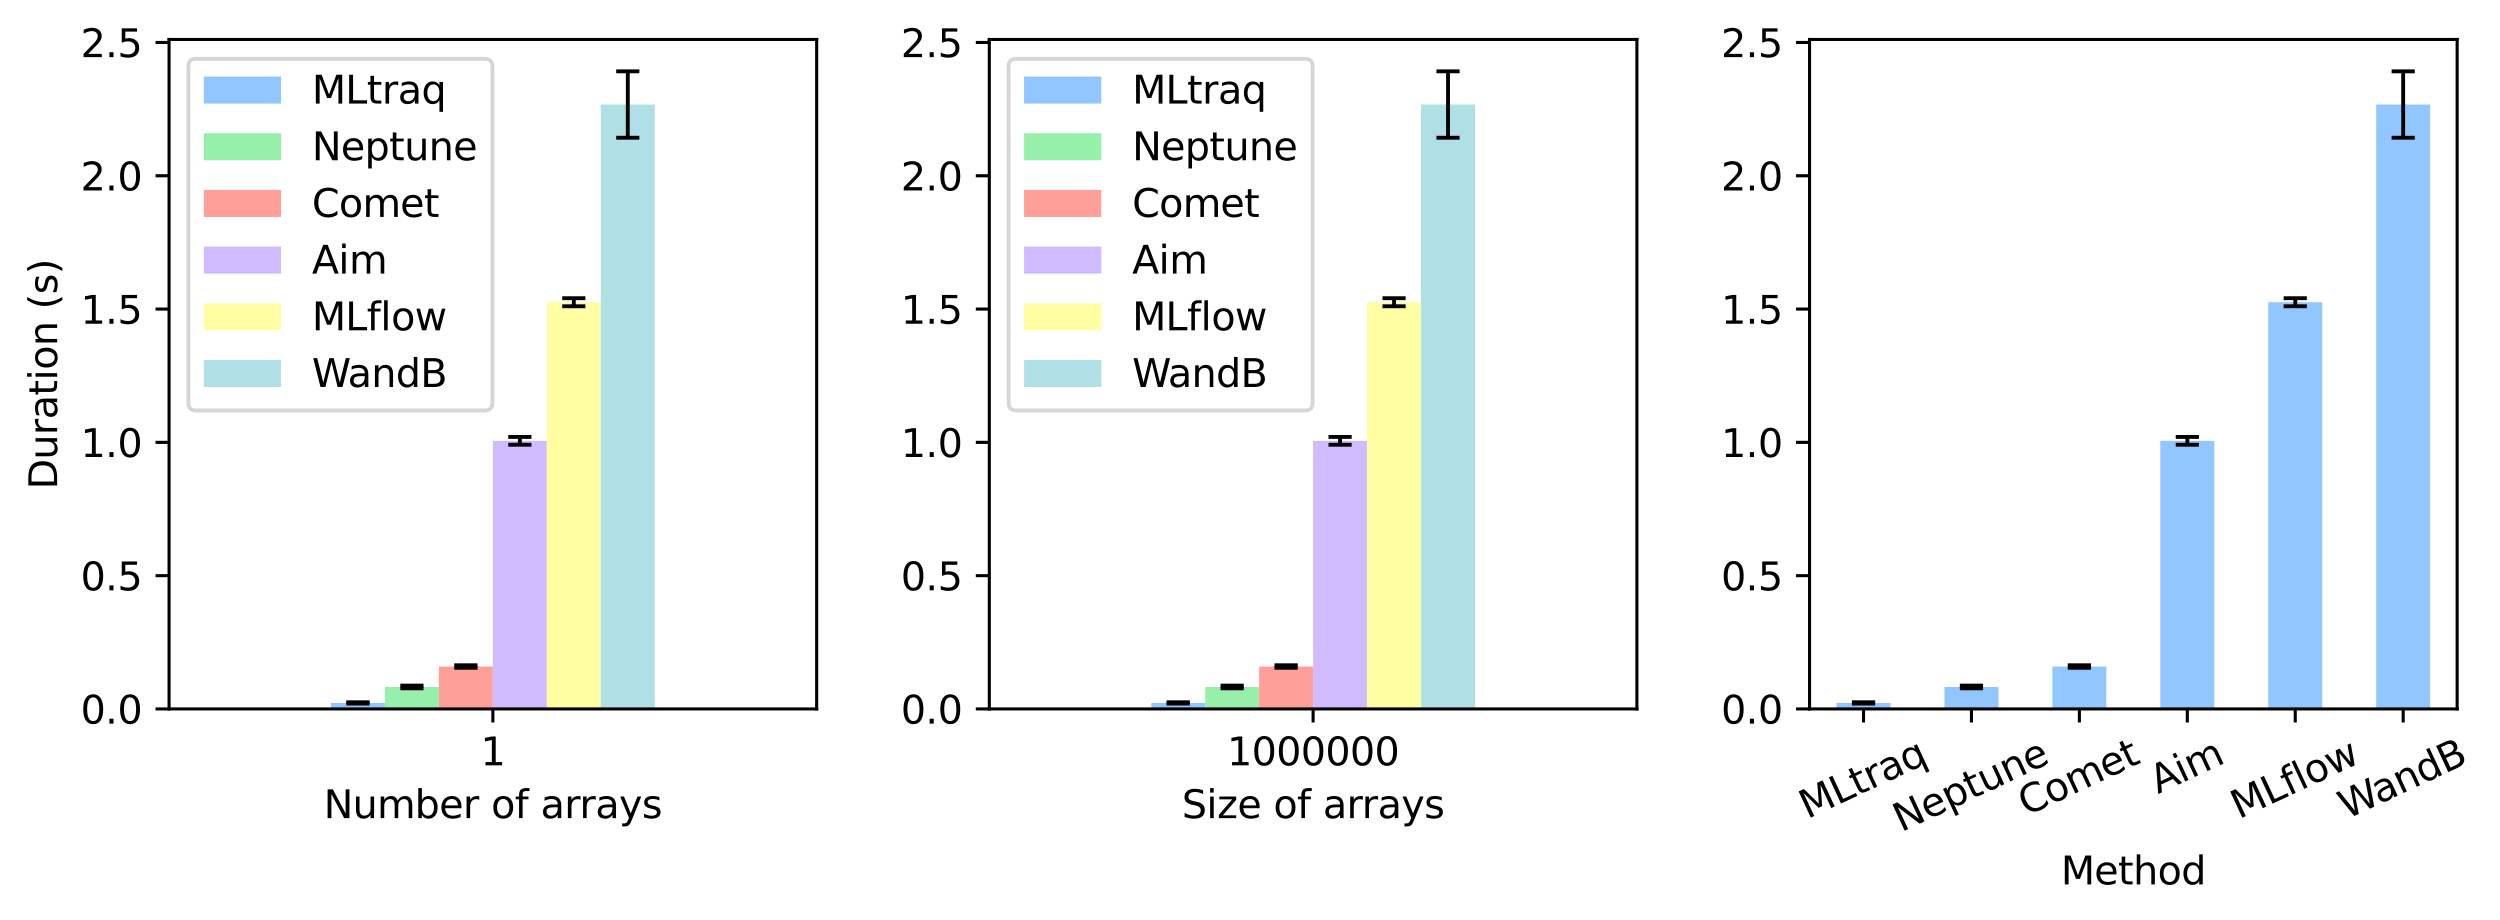 <?xml version="1.0" encoding="utf-8" standalone="no"?>
<!DOCTYPE svg PUBLIC "-//W3C//DTD SVG 1.1//EN"
  "http://www.w3.org/Graphics/SVG/1.1/DTD/svg11.dtd">
<svg xmlns:xlink="http://www.w3.org/1999/xlink" width="647.369pt" height="238.289pt" viewBox="0 0 647.369 238.289" xmlns="http://www.w3.org/2000/svg" version="1.1">
 <defs>
  <style type="text/css">*{stroke-linejoin: round; stroke-linecap: butt}</style>
 </defs>
 <g id="figure_1">
  <g id="patch_1">
   <path d="M 0 238.289 
L 647.369 238.289 
L 647.369 0 
L 0 0 
z
" style="fill: #ffffff"/>
  </g>
  <g id="axes_1">
   <g id="patch_2">
    <path d="M 43.781 183.58 
L 211.471 183.58 
L 211.471 10.22 
L 43.781 10.22 
z
" style="fill: #ffffff"/>
   </g>
   <g id="patch_3">
    <path d="M 85.704 183.58 
L 99.678 183.58 
L 99.678 182.021 
L 85.704 182.021 
z
" clip-path="url(#p788230cb57)" style="fill: #92c6ff"/>
   </g>
   <g id="patch_4">
    <path d="M 99.678 183.58 
L 113.652 183.58 
L 113.652 177.892 
L 99.678 177.892 
z
" clip-path="url(#p788230cb57)" style="fill: #97f0aa"/>
   </g>
   <g id="patch_5">
    <path d="M 113.652 183.58 
L 127.626 183.58 
L 127.626 172.597 
L 113.652 172.597 
z
" clip-path="url(#p788230cb57)" style="fill: #ff9f9a"/>
   </g>
   <g id="patch_6">
    <path d="M 127.626 183.58 
L 141.6 183.58 
L 141.6 114.159 
L 127.626 114.159 
z
" clip-path="url(#p788230cb57)" style="fill: #d0bbff"/>
   </g>
   <g id="patch_7">
    <path d="M 141.6 183.58 
L 155.575 183.58 
L 155.575 78.258 
L 141.6 78.258 
z
" clip-path="url(#p788230cb57)" style="fill: #fffea3"/>
   </g>
   <g id="patch_8">
    <path d="M 155.575 183.58 
L 169.549 183.58 
L 169.549 27.073 
L 155.575 27.073 
z
" clip-path="url(#p788230cb57)" style="fill: #b0e0e6"/>
   </g>
   <g id="matplotlib.axis_1">
    <g id="xtick_1">
     <g id="line2d_1">
      <defs>
       <path id="m4c7b432fed" d="M 0 0 
L 0 3.5 
" style="stroke: #000000; stroke-width: 0.8"/>
      </defs>
      <g>
       <use xlink:href="#m4c7b432fed" x="127.626" y="183.58" style="stroke: #000000; stroke-width: 0.8"/>
      </g>
     </g>
     <g id="text_1">
      <!-- 1 -->
      <g transform="translate(124.445 198.179) scale(0.1 -0.1)">
       <defs>
        <path id="DejaVuSans-31" d="M 794 531 
L 1825 531 
L 1825 4091 
L 703 3866 
L 703 4441 
L 1819 4666 
L 2450 4666 
L 2450 531 
L 3481 531 
L 3481 0 
L 794 0 
L 794 531 
z
" transform="scale(0.016)"/>
       </defs>
       <use xlink:href="#DejaVuSans-31"/>
      </g>
     </g>
    </g>
    <g id="text_2">
     <!-- Number of arrays -->
     <g transform="translate(83.827 211.857) scale(0.1 -0.1)">
      <defs>
       <path id="DejaVuSans-4e" d="M 628 4666 
L 1478 4666 
L 3547 763 
L 3547 4666 
L 4159 4666 
L 4159 0 
L 3309 0 
L 1241 3903 
L 1241 0 
L 628 0 
L 628 4666 
z
" transform="scale(0.016)"/>
       <path id="DejaVuSans-75" d="M 544 1381 
L 544 3500 
L 1119 3500 
L 1119 1403 
Q 1119 906 1312 657 
Q 1506 409 1894 409 
Q 2359 409 2629 706 
Q 2900 1003 2900 1516 
L 2900 3500 
L 3475 3500 
L 3475 0 
L 2900 0 
L 2900 538 
Q 2691 219 2414 64 
Q 2138 -91 1772 -91 
Q 1169 -91 856 284 
Q 544 659 544 1381 
z
M 1991 3584 
L 1991 3584 
z
" transform="scale(0.016)"/>
       <path id="DejaVuSans-6d" d="M 3328 2828 
Q 3544 3216 3844 3400 
Q 4144 3584 4550 3584 
Q 5097 3584 5394 3201 
Q 5691 2819 5691 2113 
L 5691 0 
L 5113 0 
L 5113 2094 
Q 5113 2597 4934 2840 
Q 4756 3084 4391 3084 
Q 3944 3084 3684 2787 
Q 3425 2491 3425 1978 
L 3425 0 
L 2847 0 
L 2847 2094 
Q 2847 2600 2669 2842 
Q 2491 3084 2119 3084 
Q 1678 3084 1418 2786 
Q 1159 2488 1159 1978 
L 1159 0 
L 581 0 
L 581 3500 
L 1159 3500 
L 1159 2956 
Q 1356 3278 1631 3431 
Q 1906 3584 2284 3584 
Q 2666 3584 2933 3390 
Q 3200 3197 3328 2828 
z
" transform="scale(0.016)"/>
       <path id="DejaVuSans-62" d="M 3116 1747 
Q 3116 2381 2855 2742 
Q 2594 3103 2138 3103 
Q 1681 3103 1420 2742 
Q 1159 2381 1159 1747 
Q 1159 1113 1420 752 
Q 1681 391 2138 391 
Q 2594 391 2855 752 
Q 3116 1113 3116 1747 
z
M 1159 2969 
Q 1341 3281 1617 3432 
Q 1894 3584 2278 3584 
Q 2916 3584 3314 3078 
Q 3713 2572 3713 1747 
Q 3713 922 3314 415 
Q 2916 -91 2278 -91 
Q 1894 -91 1617 61 
Q 1341 213 1159 525 
L 1159 0 
L 581 0 
L 581 4863 
L 1159 4863 
L 1159 2969 
z
" transform="scale(0.016)"/>
       <path id="DejaVuSans-65" d="M 3597 1894 
L 3597 1613 
L 953 1613 
Q 991 1019 1311 708 
Q 1631 397 2203 397 
Q 2534 397 2845 478 
Q 3156 559 3463 722 
L 3463 178 
Q 3153 47 2828 -22 
Q 2503 -91 2169 -91 
Q 1331 -91 842 396 
Q 353 884 353 1716 
Q 353 2575 817 3079 
Q 1281 3584 2069 3584 
Q 2775 3584 3186 3129 
Q 3597 2675 3597 1894 
z
M 3022 2063 
Q 3016 2534 2758 2815 
Q 2500 3097 2075 3097 
Q 1594 3097 1305 2825 
Q 1016 2553 972 2059 
L 3022 2063 
z
" transform="scale(0.016)"/>
       <path id="DejaVuSans-72" d="M 2631 2963 
Q 2534 3019 2420 3045 
Q 2306 3072 2169 3072 
Q 1681 3072 1420 2755 
Q 1159 2438 1159 1844 
L 1159 0 
L 581 0 
L 581 3500 
L 1159 3500 
L 1159 2956 
Q 1341 3275 1631 3429 
Q 1922 3584 2338 3584 
Q 2397 3584 2469 3576 
Q 2541 3569 2628 3553 
L 2631 2963 
z
" transform="scale(0.016)"/>
       <path id="DejaVuSans-20" transform="scale(0.016)"/>
       <path id="DejaVuSans-6f" d="M 1959 3097 
Q 1497 3097 1228 2736 
Q 959 2375 959 1747 
Q 959 1119 1226 758 
Q 1494 397 1959 397 
Q 2419 397 2687 759 
Q 2956 1122 2956 1747 
Q 2956 2369 2687 2733 
Q 2419 3097 1959 3097 
z
M 1959 3584 
Q 2709 3584 3137 3096 
Q 3566 2609 3566 1747 
Q 3566 888 3137 398 
Q 2709 -91 1959 -91 
Q 1206 -91 779 398 
Q 353 888 353 1747 
Q 353 2609 779 3096 
Q 1206 3584 1959 3584 
z
" transform="scale(0.016)"/>
       <path id="DejaVuSans-66" d="M 2375 4863 
L 2375 4384 
L 1825 4384 
Q 1516 4384 1395 4259 
Q 1275 4134 1275 3809 
L 1275 3500 
L 2222 3500 
L 2222 3053 
L 1275 3053 
L 1275 0 
L 697 0 
L 697 3053 
L 147 3053 
L 147 3500 
L 697 3500 
L 697 3744 
Q 697 4328 969 4595 
Q 1241 4863 1831 4863 
L 2375 4863 
z
" transform="scale(0.016)"/>
       <path id="DejaVuSans-61" d="M 2194 1759 
Q 1497 1759 1228 1600 
Q 959 1441 959 1056 
Q 959 750 1161 570 
Q 1363 391 1709 391 
Q 2188 391 2477 730 
Q 2766 1069 2766 1631 
L 2766 1759 
L 2194 1759 
z
M 3341 1997 
L 3341 0 
L 2766 0 
L 2766 531 
Q 2569 213 2275 61 
Q 1981 -91 1556 -91 
Q 1019 -91 701 211 
Q 384 513 384 1019 
Q 384 1609 779 1909 
Q 1175 2209 1959 2209 
L 2766 2209 
L 2766 2266 
Q 2766 2663 2505 2880 
Q 2244 3097 1772 3097 
Q 1472 3097 1187 3025 
Q 903 2953 641 2809 
L 641 3341 
Q 956 3463 1253 3523 
Q 1550 3584 1831 3584 
Q 2591 3584 2966 3190 
Q 3341 2797 3341 1997 
z
" transform="scale(0.016)"/>
       <path id="DejaVuSans-79" d="M 2059 -325 
Q 1816 -950 1584 -1140 
Q 1353 -1331 966 -1331 
L 506 -1331 
L 506 -850 
L 844 -850 
Q 1081 -850 1212 -737 
Q 1344 -625 1503 -206 
L 1606 56 
L 191 3500 
L 800 3500 
L 1894 763 
L 2988 3500 
L 3597 3500 
L 2059 -325 
z
" transform="scale(0.016)"/>
       <path id="DejaVuSans-73" d="M 2834 3397 
L 2834 2853 
Q 2591 2978 2328 3040 
Q 2066 3103 1784 3103 
Q 1356 3103 1142 2972 
Q 928 2841 928 2578 
Q 928 2378 1081 2264 
Q 1234 2150 1697 2047 
L 1894 2003 
Q 2506 1872 2764 1633 
Q 3022 1394 3022 966 
Q 3022 478 2636 193 
Q 2250 -91 1575 -91 
Q 1294 -91 989 -36 
Q 684 19 347 128 
L 347 722 
Q 666 556 975 473 
Q 1284 391 1588 391 
Q 1994 391 2212 530 
Q 2431 669 2431 922 
Q 2431 1156 2273 1281 
Q 2116 1406 1581 1522 
L 1381 1569 
Q 847 1681 609 1914 
Q 372 2147 372 2553 
Q 372 3047 722 3315 
Q 1072 3584 1716 3584 
Q 2034 3584 2315 3537 
Q 2597 3491 2834 3397 
z
" transform="scale(0.016)"/>
      </defs>
      <use xlink:href="#DejaVuSans-4e"/>
      <use xlink:href="#DejaVuSans-75" x="74.805"/>
      <use xlink:href="#DejaVuSans-6d" x="138.184"/>
      <use xlink:href="#DejaVuSans-62" x="235.596"/>
      <use xlink:href="#DejaVuSans-65" x="299.072"/>
      <use xlink:href="#DejaVuSans-72" x="360.596"/>
      <use xlink:href="#DejaVuSans-20" x="401.709"/>
      <use xlink:href="#DejaVuSans-6f" x="433.496"/>
      <use xlink:href="#DejaVuSans-66" x="494.678"/>
      <use xlink:href="#DejaVuSans-20" x="529.883"/>
      <use xlink:href="#DejaVuSans-61" x="561.67"/>
      <use xlink:href="#DejaVuSans-72" x="622.949"/>
      <use xlink:href="#DejaVuSans-72" x="662.312"/>
      <use xlink:href="#DejaVuSans-61" x="703.426"/>
      <use xlink:href="#DejaVuSans-79" x="764.705"/>
      <use xlink:href="#DejaVuSans-73" x="823.885"/>
     </g>
    </g>
   </g>
   <g id="matplotlib.axis_2">
    <g id="ytick_1">
     <g id="line2d_2">
      <defs>
       <path id="mf203f61c98" d="M 0 0 
L -3.5 0 
" style="stroke: #000000; stroke-width: 0.8"/>
      </defs>
      <g>
       <use xlink:href="#mf203f61c98" x="43.781" y="183.58" style="stroke: #000000; stroke-width: 0.8"/>
      </g>
     </g>
     <g id="text_3">
      <!-- 0.0 -->
      <g transform="translate(20.878 187.379) scale(0.1 -0.1)">
       <defs>
        <path id="DejaVuSans-30" d="M 2034 4250 
Q 1547 4250 1301 3770 
Q 1056 3291 1056 2328 
Q 1056 1369 1301 889 
Q 1547 409 2034 409 
Q 2525 409 2770 889 
Q 3016 1369 3016 2328 
Q 3016 3291 2770 3770 
Q 2525 4250 2034 4250 
z
M 2034 4750 
Q 2819 4750 3233 4129 
Q 3647 3509 3647 2328 
Q 3647 1150 3233 529 
Q 2819 -91 2034 -91 
Q 1250 -91 836 529 
Q 422 1150 422 2328 
Q 422 3509 836 4129 
Q 1250 4750 2034 4750 
z
" transform="scale(0.016)"/>
        <path id="DejaVuSans-2e" d="M 684 794 
L 1344 794 
L 1344 0 
L 684 0 
L 684 794 
z
" transform="scale(0.016)"/>
       </defs>
       <use xlink:href="#DejaVuSans-30"/>
       <use xlink:href="#DejaVuSans-2e" x="63.623"/>
       <use xlink:href="#DejaVuSans-30" x="95.41"/>
      </g>
     </g>
    </g>
    <g id="ytick_2">
     <g id="line2d_3">
      <g>
       <use xlink:href="#mf203f61c98" x="43.781" y="149.064" style="stroke: #000000; stroke-width: 0.8"/>
      </g>
     </g>
     <g id="text_4">
      <!-- 0.5 -->
      <g transform="translate(20.878 152.863) scale(0.1 -0.1)">
       <defs>
        <path id="DejaVuSans-35" d="M 691 4666 
L 3169 4666 
L 3169 4134 
L 1269 4134 
L 1269 2991 
Q 1406 3038 1543 3061 
Q 1681 3084 1819 3084 
Q 2600 3084 3056 2656 
Q 3513 2228 3513 1497 
Q 3513 744 3044 326 
Q 2575 -91 1722 -91 
Q 1428 -91 1123 -41 
Q 819 9 494 109 
L 494 744 
Q 775 591 1075 516 
Q 1375 441 1709 441 
Q 2250 441 2565 725 
Q 2881 1009 2881 1497 
Q 2881 1984 2565 2268 
Q 2250 2553 1709 2553 
Q 1456 2553 1204 2497 
Q 953 2441 691 2322 
L 691 4666 
z
" transform="scale(0.016)"/>
       </defs>
       <use xlink:href="#DejaVuSans-30"/>
       <use xlink:href="#DejaVuSans-2e" x="63.623"/>
       <use xlink:href="#DejaVuSans-35" x="95.41"/>
      </g>
     </g>
    </g>
    <g id="ytick_3">
     <g id="line2d_4">
      <g>
       <use xlink:href="#mf203f61c98" x="43.781" y="114.548" style="stroke: #000000; stroke-width: 0.8"/>
      </g>
     </g>
     <g id="text_5">
      <!-- 1.0 -->
      <g transform="translate(20.878 118.347) scale(0.1 -0.1)">
       <use xlink:href="#DejaVuSans-31"/>
       <use xlink:href="#DejaVuSans-2e" x="63.623"/>
       <use xlink:href="#DejaVuSans-30" x="95.41"/>
      </g>
     </g>
    </g>
    <g id="ytick_4">
     <g id="line2d_5">
      <g>
       <use xlink:href="#mf203f61c98" x="43.781" y="80.032" style="stroke: #000000; stroke-width: 0.8"/>
      </g>
     </g>
     <g id="text_6">
      <!-- 1.5 -->
      <g transform="translate(20.878 83.831) scale(0.1 -0.1)">
       <use xlink:href="#DejaVuSans-31"/>
       <use xlink:href="#DejaVuSans-2e" x="63.623"/>
       <use xlink:href="#DejaVuSans-35" x="95.41"/>
      </g>
     </g>
    </g>
    <g id="ytick_5">
     <g id="line2d_6">
      <g>
       <use xlink:href="#mf203f61c98" x="43.781" y="45.515" style="stroke: #000000; stroke-width: 0.8"/>
      </g>
     </g>
     <g id="text_7">
      <!-- 2.0 -->
      <g transform="translate(20.878 49.315) scale(0.1 -0.1)">
       <defs>
        <path id="DejaVuSans-32" d="M 1228 531 
L 3431 531 
L 3431 0 
L 469 0 
L 469 531 
Q 828 903 1448 1529 
Q 2069 2156 2228 2338 
Q 2531 2678 2651 2914 
Q 2772 3150 2772 3378 
Q 2772 3750 2511 3984 
Q 2250 4219 1831 4219 
Q 1534 4219 1204 4116 
Q 875 4013 500 3803 
L 500 4441 
Q 881 4594 1212 4672 
Q 1544 4750 1819 4750 
Q 2544 4750 2975 4387 
Q 3406 4025 3406 3419 
Q 3406 3131 3298 2873 
Q 3191 2616 2906 2266 
Q 2828 2175 2409 1742 
Q 1991 1309 1228 531 
z
" transform="scale(0.016)"/>
       </defs>
       <use xlink:href="#DejaVuSans-32"/>
       <use xlink:href="#DejaVuSans-2e" x="63.623"/>
       <use xlink:href="#DejaVuSans-30" x="95.41"/>
      </g>
     </g>
    </g>
    <g id="ytick_6">
     <g id="line2d_7">
      <g>
       <use xlink:href="#mf203f61c98" x="43.781" y="10.999" style="stroke: #000000; stroke-width: 0.8"/>
      </g>
     </g>
     <g id="text_8">
      <!-- 2.5 -->
      <g transform="translate(20.878 14.798) scale(0.1 -0.1)">
       <use xlink:href="#DejaVuSans-32"/>
       <use xlink:href="#DejaVuSans-2e" x="63.623"/>
       <use xlink:href="#DejaVuSans-35" x="95.41"/>
      </g>
     </g>
    </g>
    <g id="text_9">
     <!-- Duration (s) -->
     <g transform="translate(14.798 126.711) rotate(-90) scale(0.1 -0.1)">
      <defs>
       <path id="DejaVuSans-44" d="M 1259 4147 
L 1259 519 
L 2022 519 
Q 2988 519 3436 956 
Q 3884 1394 3884 2338 
Q 3884 3275 3436 3711 
Q 2988 4147 2022 4147 
L 1259 4147 
z
M 628 4666 
L 1925 4666 
Q 3281 4666 3915 4102 
Q 4550 3538 4550 2338 
Q 4550 1131 3912 565 
Q 3275 0 1925 0 
L 628 0 
L 628 4666 
z
" transform="scale(0.016)"/>
       <path id="DejaVuSans-74" d="M 1172 4494 
L 1172 3500 
L 2356 3500 
L 2356 3053 
L 1172 3053 
L 1172 1153 
Q 1172 725 1289 603 
Q 1406 481 1766 481 
L 2356 481 
L 2356 0 
L 1766 0 
Q 1100 0 847 248 
Q 594 497 594 1153 
L 594 3053 
L 172 3053 
L 172 3500 
L 594 3500 
L 594 4494 
L 1172 4494 
z
" transform="scale(0.016)"/>
       <path id="DejaVuSans-69" d="M 603 3500 
L 1178 3500 
L 1178 0 
L 603 0 
L 603 3500 
z
M 603 4863 
L 1178 4863 
L 1178 4134 
L 603 4134 
L 603 4863 
z
" transform="scale(0.016)"/>
       <path id="DejaVuSans-6e" d="M 3513 2113 
L 3513 0 
L 2938 0 
L 2938 2094 
Q 2938 2591 2744 2837 
Q 2550 3084 2163 3084 
Q 1697 3084 1428 2787 
Q 1159 2491 1159 1978 
L 1159 0 
L 581 0 
L 581 3500 
L 1159 3500 
L 1159 2956 
Q 1366 3272 1645 3428 
Q 1925 3584 2291 3584 
Q 2894 3584 3203 3211 
Q 3513 2838 3513 2113 
z
" transform="scale(0.016)"/>
       <path id="DejaVuSans-28" d="M 1984 4856 
Q 1566 4138 1362 3434 
Q 1159 2731 1159 2009 
Q 1159 1288 1364 580 
Q 1569 -128 1984 -844 
L 1484 -844 
Q 1016 -109 783 600 
Q 550 1309 550 2009 
Q 550 2706 781 3412 
Q 1013 4119 1484 4856 
L 1984 4856 
z
" transform="scale(0.016)"/>
       <path id="DejaVuSans-29" d="M 513 4856 
L 1013 4856 
Q 1481 4119 1714 3412 
Q 1947 2706 1947 2009 
Q 1947 1309 1714 600 
Q 1481 -109 1013 -844 
L 513 -844 
Q 928 -128 1133 580 
Q 1338 1288 1338 2009 
Q 1338 2731 1133 3434 
Q 928 4138 513 4856 
z
" transform="scale(0.016)"/>
      </defs>
      <use xlink:href="#DejaVuSans-44"/>
      <use xlink:href="#DejaVuSans-75" x="77.002"/>
      <use xlink:href="#DejaVuSans-72" x="140.381"/>
      <use xlink:href="#DejaVuSans-61" x="181.494"/>
      <use xlink:href="#DejaVuSans-74" x="242.773"/>
      <use xlink:href="#DejaVuSans-69" x="281.982"/>
      <use xlink:href="#DejaVuSans-6f" x="309.766"/>
      <use xlink:href="#DejaVuSans-6e" x="370.947"/>
      <use xlink:href="#DejaVuSans-20" x="434.326"/>
      <use xlink:href="#DejaVuSans-28" x="466.113"/>
      <use xlink:href="#DejaVuSans-73" x="505.127"/>
      <use xlink:href="#DejaVuSans-29" x="557.227"/>
     </g>
    </g>
   </g>
   <g id="LineCollection_1">
    <path d="M 92.691 182.199 
L 92.691 181.842 
" clip-path="url(#p788230cb57)" style="fill: none; stroke: #000000"/>
   </g>
   <g id="line2d_8">
    <defs>
     <path id="m1f3f1999a4" d="M 3 0 
L -3 -0 
" style="stroke: #000000"/>
    </defs>
    <g clip-path="url(#p788230cb57)">
     <use xlink:href="#m1f3f1999a4" x="92.691" y="182.199" style="stroke: #000000"/>
    </g>
   </g>
   <g id="line2d_9">
    <g clip-path="url(#p788230cb57)">
     <use xlink:href="#m1f3f1999a4" x="92.691" y="181.842" style="stroke: #000000"/>
    </g>
   </g>
   <g id="LineCollection_2">
    <path d="M 106.665 178.243 
L 106.665 177.54 
" clip-path="url(#p788230cb57)" style="fill: none; stroke: #000000"/>
   </g>
   <g id="line2d_10">
    <g clip-path="url(#p788230cb57)">
     <use xlink:href="#m1f3f1999a4" x="106.665" y="178.243" style="stroke: #000000"/>
    </g>
   </g>
   <g id="line2d_11">
    <g clip-path="url(#p788230cb57)">
     <use xlink:href="#m1f3f1999a4" x="106.665" y="177.54" style="stroke: #000000"/>
    </g>
   </g>
   <g id="LineCollection_3">
    <path d="M 120.639 172.934 
L 120.639 172.26 
" clip-path="url(#p788230cb57)" style="fill: none; stroke: #000000"/>
   </g>
   <g id="line2d_12">
    <g clip-path="url(#p788230cb57)">
     <use xlink:href="#m1f3f1999a4" x="120.639" y="172.934" style="stroke: #000000"/>
    </g>
   </g>
   <g id="line2d_13">
    <g clip-path="url(#p788230cb57)">
     <use xlink:href="#m1f3f1999a4" x="120.639" y="172.26" style="stroke: #000000"/>
    </g>
   </g>
   <g id="LineCollection_4">
    <path d="M 134.613 115.17 
L 134.613 113.149 
" clip-path="url(#p788230cb57)" style="fill: none; stroke: #000000"/>
   </g>
   <g id="line2d_14">
    <g clip-path="url(#p788230cb57)">
     <use xlink:href="#m1f3f1999a4" x="134.613" y="115.17" style="stroke: #000000"/>
    </g>
   </g>
   <g id="line2d_15">
    <g clip-path="url(#p788230cb57)">
     <use xlink:href="#m1f3f1999a4" x="134.613" y="113.149" style="stroke: #000000"/>
    </g>
   </g>
   <g id="LineCollection_5">
    <path d="M 148.588 79.301 
L 148.588 77.215 
" clip-path="url(#p788230cb57)" style="fill: none; stroke: #000000"/>
   </g>
   <g id="line2d_16">
    <g clip-path="url(#p788230cb57)">
     <use xlink:href="#m1f3f1999a4" x="148.588" y="79.301" style="stroke: #000000"/>
    </g>
   </g>
   <g id="line2d_17">
    <g clip-path="url(#p788230cb57)">
     <use xlink:href="#m1f3f1999a4" x="148.588" y="77.215" style="stroke: #000000"/>
    </g>
   </g>
   <g id="LineCollection_6">
    <path d="M 162.562 35.67 
L 162.562 18.475 
" clip-path="url(#p788230cb57)" style="fill: none; stroke: #000000"/>
   </g>
   <g id="line2d_18">
    <g clip-path="url(#p788230cb57)">
     <use xlink:href="#m1f3f1999a4" x="162.562" y="35.67" style="stroke: #000000"/>
    </g>
   </g>
   <g id="line2d_19">
    <g clip-path="url(#p788230cb57)">
     <use xlink:href="#m1f3f1999a4" x="162.562" y="18.475" style="stroke: #000000"/>
    </g>
   </g>
   <g id="patch_9">
    <path d="M 43.781 183.58 
L 43.781 10.22 
" style="fill: none; stroke: #000000; stroke-width: 0.8; stroke-linejoin: miter; stroke-linecap: square"/>
   </g>
   <g id="patch_10">
    <path d="M 211.471 183.58 
L 211.471 10.22 
" style="fill: none; stroke: #000000; stroke-width: 0.8; stroke-linejoin: miter; stroke-linecap: square"/>
   </g>
   <g id="patch_11">
    <path d="M 43.781 183.58 
L 211.471 183.58 
" style="fill: none; stroke: #000000; stroke-width: 0.8; stroke-linejoin: miter; stroke-linecap: square"/>
   </g>
   <g id="patch_12">
    <path d="M 43.781 10.22 
L 211.471 10.22 
" style="fill: none; stroke: #000000; stroke-width: 0.8; stroke-linejoin: miter; stroke-linecap: square"/>
   </g>
   <g id="legend_1">
    <g id="patch_13">
     <path d="M 50.781 106.289 
L 125.513 106.289 
Q 127.513 106.289 127.513 104.289 
L 127.513 17.22 
Q 127.513 15.22 125.513 15.22 
L 50.781 15.22 
Q 48.781 15.22 48.781 17.22 
L 48.781 104.289 
Q 48.781 106.289 50.781 106.289 
z
" style="fill: #ffffff; opacity: 0.8; stroke: #cccccc; stroke-linejoin: miter"/>
    </g>
    <g id="patch_14">
     <path d="M 52.781 26.819 
L 72.781 26.819 
L 72.781 19.819 
L 52.781 19.819 
z
" style="fill: #92c6ff"/>
    </g>
    <g id="text_10">
     <!-- MLtraq -->
     <g transform="translate(80.781 26.819) scale(0.1 -0.1)">
      <defs>
       <path id="DejaVuSans-4d" d="M 628 4666 
L 1569 4666 
L 2759 1491 
L 3956 4666 
L 4897 4666 
L 4897 0 
L 4281 0 
L 4281 4097 
L 3078 897 
L 2444 897 
L 1241 4097 
L 1241 0 
L 628 0 
L 628 4666 
z
" transform="scale(0.016)"/>
       <path id="DejaVuSans-4c" d="M 628 4666 
L 1259 4666 
L 1259 531 
L 3531 531 
L 3531 0 
L 628 0 
L 628 4666 
z
" transform="scale(0.016)"/>
       <path id="DejaVuSans-71" d="M 947 1747 
Q 947 1113 1208 752 
Q 1469 391 1925 391 
Q 2381 391 2643 752 
Q 2906 1113 2906 1747 
Q 2906 2381 2643 2742 
Q 2381 3103 1925 3103 
Q 1469 3103 1208 2742 
Q 947 2381 947 1747 
z
M 2906 525 
Q 2725 213 2448 61 
Q 2172 -91 1784 -91 
Q 1150 -91 751 415 
Q 353 922 353 1747 
Q 353 2572 751 3078 
Q 1150 3584 1784 3584 
Q 2172 3584 2448 3432 
Q 2725 3281 2906 2969 
L 2906 3500 
L 3481 3500 
L 3481 -1331 
L 2906 -1331 
L 2906 525 
z
" transform="scale(0.016)"/>
      </defs>
      <use xlink:href="#DejaVuSans-4d"/>
      <use xlink:href="#DejaVuSans-4c" x="86.279"/>
      <use xlink:href="#DejaVuSans-74" x="141.992"/>
      <use xlink:href="#DejaVuSans-72" x="181.201"/>
      <use xlink:href="#DejaVuSans-61" x="222.314"/>
      <use xlink:href="#DejaVuSans-71" x="283.594"/>
     </g>
    </g>
    <g id="patch_15">
     <path d="M 52.781 41.497 
L 72.781 41.497 
L 72.781 34.497 
L 52.781 34.497 
z
" style="fill: #97f0aa"/>
    </g>
    <g id="text_11">
     <!-- Neptune -->
     <g transform="translate(80.781 41.497) scale(0.1 -0.1)">
      <defs>
       <path id="DejaVuSans-70" d="M 1159 525 
L 1159 -1331 
L 581 -1331 
L 581 3500 
L 1159 3500 
L 1159 2969 
Q 1341 3281 1617 3432 
Q 1894 3584 2278 3584 
Q 2916 3584 3314 3078 
Q 3713 2572 3713 1747 
Q 3713 922 3314 415 
Q 2916 -91 2278 -91 
Q 1894 -91 1617 61 
Q 1341 213 1159 525 
z
M 3116 1747 
Q 3116 2381 2855 2742 
Q 2594 3103 2138 3103 
Q 1681 3103 1420 2742 
Q 1159 2381 1159 1747 
Q 1159 1113 1420 752 
Q 1681 391 2138 391 
Q 2594 391 2855 752 
Q 3116 1113 3116 1747 
z
" transform="scale(0.016)"/>
      </defs>
      <use xlink:href="#DejaVuSans-4e"/>
      <use xlink:href="#DejaVuSans-65" x="74.805"/>
      <use xlink:href="#DejaVuSans-70" x="136.328"/>
      <use xlink:href="#DejaVuSans-74" x="199.805"/>
      <use xlink:href="#DejaVuSans-75" x="239.014"/>
      <use xlink:href="#DejaVuSans-6e" x="302.393"/>
      <use xlink:href="#DejaVuSans-65" x="365.771"/>
     </g>
    </g>
    <g id="patch_16">
     <path d="M 52.781 56.175 
L 72.781 56.175 
L 72.781 49.175 
L 52.781 49.175 
z
" style="fill: #ff9f9a"/>
    </g>
    <g id="text_12">
     <!-- Comet -->
     <g transform="translate(80.781 56.175) scale(0.1 -0.1)">
      <defs>
       <path id="DejaVuSans-43" d="M 4122 4306 
L 4122 3641 
Q 3803 3938 3442 4084 
Q 3081 4231 2675 4231 
Q 1875 4231 1450 3742 
Q 1025 3253 1025 2328 
Q 1025 1406 1450 917 
Q 1875 428 2675 428 
Q 3081 428 3442 575 
Q 3803 722 4122 1019 
L 4122 359 
Q 3791 134 3420 21 
Q 3050 -91 2638 -91 
Q 1578 -91 968 557 
Q 359 1206 359 2328 
Q 359 3453 968 4101 
Q 1578 4750 2638 4750 
Q 3056 4750 3426 4639 
Q 3797 4528 4122 4306 
z
" transform="scale(0.016)"/>
      </defs>
      <use xlink:href="#DejaVuSans-43"/>
      <use xlink:href="#DejaVuSans-6f" x="69.824"/>
      <use xlink:href="#DejaVuSans-6d" x="131.006"/>
      <use xlink:href="#DejaVuSans-65" x="228.418"/>
      <use xlink:href="#DejaVuSans-74" x="289.941"/>
     </g>
    </g>
    <g id="patch_17">
     <path d="M 52.781 70.853 
L 72.781 70.853 
L 72.781 63.853 
L 52.781 63.853 
z
" style="fill: #d0bbff"/>
    </g>
    <g id="text_13">
     <!-- Aim -->
     <g transform="translate(80.781 70.853) scale(0.1 -0.1)">
      <defs>
       <path id="DejaVuSans-41" d="M 2188 4044 
L 1331 1722 
L 3047 1722 
L 2188 4044 
z
M 1831 4666 
L 2547 4666 
L 4325 0 
L 3669 0 
L 3244 1197 
L 1141 1197 
L 716 0 
L 50 0 
L 1831 4666 
z
" transform="scale(0.016)"/>
      </defs>
      <use xlink:href="#DejaVuSans-41"/>
      <use xlink:href="#DejaVuSans-69" x="68.408"/>
      <use xlink:href="#DejaVuSans-6d" x="96.191"/>
     </g>
    </g>
    <g id="patch_18">
     <path d="M 52.781 85.531 
L 72.781 85.531 
L 72.781 78.531 
L 52.781 78.531 
z
" style="fill: #fffea3"/>
    </g>
    <g id="text_14">
     <!-- MLflow -->
     <g transform="translate(80.781 85.531) scale(0.1 -0.1)">
      <defs>
       <path id="DejaVuSans-6c" d="M 603 4863 
L 1178 4863 
L 1178 0 
L 603 0 
L 603 4863 
z
" transform="scale(0.016)"/>
       <path id="DejaVuSans-77" d="M 269 3500 
L 844 3500 
L 1563 769 
L 2278 3500 
L 2956 3500 
L 3675 769 
L 4391 3500 
L 4966 3500 
L 4050 0 
L 3372 0 
L 2619 2869 
L 1863 0 
L 1184 0 
L 269 3500 
z
" transform="scale(0.016)"/>
      </defs>
      <use xlink:href="#DejaVuSans-4d"/>
      <use xlink:href="#DejaVuSans-4c" x="86.279"/>
      <use xlink:href="#DejaVuSans-66" x="141.992"/>
      <use xlink:href="#DejaVuSans-6c" x="177.197"/>
      <use xlink:href="#DejaVuSans-6f" x="204.98"/>
      <use xlink:href="#DejaVuSans-77" x="266.162"/>
     </g>
    </g>
    <g id="patch_19">
     <path d="M 52.781 100.209 
L 72.781 100.209 
L 72.781 93.209 
L 52.781 93.209 
z
" style="fill: #b0e0e6"/>
    </g>
    <g id="text_15">
     <!-- WandB -->
     <g transform="translate(80.781 100.209) scale(0.1 -0.1)">
      <defs>
       <path id="DejaVuSans-57" d="M 213 4666 
L 850 4666 
L 1831 722 
L 2809 4666 
L 3519 4666 
L 4500 722 
L 5478 4666 
L 6119 4666 
L 4947 0 
L 4153 0 
L 3169 4050 
L 2175 0 
L 1381 0 
L 213 4666 
z
" transform="scale(0.016)"/>
       <path id="DejaVuSans-64" d="M 2906 2969 
L 2906 4863 
L 3481 4863 
L 3481 0 
L 2906 0 
L 2906 525 
Q 2725 213 2448 61 
Q 2172 -91 1784 -91 
Q 1150 -91 751 415 
Q 353 922 353 1747 
Q 353 2572 751 3078 
Q 1150 3584 1784 3584 
Q 2172 3584 2448 3432 
Q 2725 3281 2906 2969 
z
M 947 1747 
Q 947 1113 1208 752 
Q 1469 391 1925 391 
Q 2381 391 2643 752 
Q 2906 1113 2906 1747 
Q 2906 2381 2643 2742 
Q 2381 3103 1925 3103 
Q 1469 3103 1208 2742 
Q 947 2381 947 1747 
z
" transform="scale(0.016)"/>
       <path id="DejaVuSans-42" d="M 1259 2228 
L 1259 519 
L 2272 519 
Q 2781 519 3026 730 
Q 3272 941 3272 1375 
Q 3272 1813 3026 2020 
Q 2781 2228 2272 2228 
L 1259 2228 
z
M 1259 4147 
L 1259 2741 
L 2194 2741 
Q 2656 2741 2882 2914 
Q 3109 3088 3109 3444 
Q 3109 3797 2882 3972 
Q 2656 4147 2194 4147 
L 1259 4147 
z
M 628 4666 
L 2241 4666 
Q 2963 4666 3353 4366 
Q 3744 4066 3744 3513 
Q 3744 3084 3544 2831 
Q 3344 2578 2956 2516 
Q 3422 2416 3680 2098 
Q 3938 1781 3938 1306 
Q 3938 681 3513 340 
Q 3088 0 2303 0 
L 628 0 
L 628 4666 
z
" transform="scale(0.016)"/>
      </defs>
      <use xlink:href="#DejaVuSans-57"/>
      <use xlink:href="#DejaVuSans-61" x="92.502"/>
      <use xlink:href="#DejaVuSans-6e" x="153.781"/>
      <use xlink:href="#DejaVuSans-64" x="217.16"/>
      <use xlink:href="#DejaVuSans-42" x="280.637"/>
     </g>
    </g>
   </g>
  </g>
  <g id="axes_2">
   <g id="patch_20">
    <path d="M 256.181 183.58 
L 423.871 183.58 
L 423.871 10.22 
L 256.181 10.22 
z
" style="fill: #ffffff"/>
   </g>
   <g id="patch_21">
    <path d="M 298.104 183.58 
L 312.078 183.58 
L 312.078 182.021 
L 298.104 182.021 
z
" clip-path="url(#pad7c955e10)" style="fill: #92c6ff"/>
   </g>
   <g id="patch_22">
    <path d="M 312.078 183.58 
L 326.052 183.58 
L 326.052 177.892 
L 312.078 177.892 
z
" clip-path="url(#pad7c955e10)" style="fill: #97f0aa"/>
   </g>
   <g id="patch_23">
    <path d="M 326.052 183.58 
L 340.026 183.58 
L 340.026 172.597 
L 326.052 172.597 
z
" clip-path="url(#pad7c955e10)" style="fill: #ff9f9a"/>
   </g>
   <g id="patch_24">
    <path d="M 340.026 183.58 
L 354 183.58 
L 354 114.159 
L 340.026 114.159 
z
" clip-path="url(#pad7c955e10)" style="fill: #d0bbff"/>
   </g>
   <g id="patch_25">
    <path d="M 354 183.58 
L 367.975 183.58 
L 367.975 78.258 
L 354 78.258 
z
" clip-path="url(#pad7c955e10)" style="fill: #fffea3"/>
   </g>
   <g id="patch_26">
    <path d="M 367.975 183.58 
L 381.949 183.58 
L 381.949 27.073 
L 367.975 27.073 
z
" clip-path="url(#pad7c955e10)" style="fill: #b0e0e6"/>
   </g>
   <g id="matplotlib.axis_3">
    <g id="xtick_2">
     <g id="line2d_20">
      <g>
       <use xlink:href="#m4c7b432fed" x="340.026" y="183.58" style="stroke: #000000; stroke-width: 0.8"/>
      </g>
     </g>
     <g id="text_16">
      <!-- 1000000 -->
      <g transform="translate(317.757 198.179) scale(0.1 -0.1)">
       <use xlink:href="#DejaVuSans-31"/>
       <use xlink:href="#DejaVuSans-30" x="63.623"/>
       <use xlink:href="#DejaVuSans-30" x="127.246"/>
       <use xlink:href="#DejaVuSans-30" x="190.869"/>
       <use xlink:href="#DejaVuSans-30" x="254.492"/>
       <use xlink:href="#DejaVuSans-30" x="318.115"/>
       <use xlink:href="#DejaVuSans-30" x="381.738"/>
      </g>
     </g>
    </g>
    <g id="text_17">
     <!-- Size of arrays -->
     <g transform="translate(306.049 211.857) scale(0.1 -0.1)">
      <defs>
       <path id="DejaVuSans-53" d="M 3425 4513 
L 3425 3897 
Q 3066 4069 2747 4153 
Q 2428 4238 2131 4238 
Q 1616 4238 1336 4038 
Q 1056 3838 1056 3469 
Q 1056 3159 1242 3001 
Q 1428 2844 1947 2747 
L 2328 2669 
Q 3034 2534 3370 2195 
Q 3706 1856 3706 1288 
Q 3706 609 3251 259 
Q 2797 -91 1919 -91 
Q 1588 -91 1214 -16 
Q 841 59 441 206 
L 441 856 
Q 825 641 1194 531 
Q 1563 422 1919 422 
Q 2459 422 2753 634 
Q 3047 847 3047 1241 
Q 3047 1584 2836 1778 
Q 2625 1972 2144 2069 
L 1759 2144 
Q 1053 2284 737 2584 
Q 422 2884 422 3419 
Q 422 4038 858 4394 
Q 1294 4750 2059 4750 
Q 2388 4750 2728 4690 
Q 3069 4631 3425 4513 
z
" transform="scale(0.016)"/>
       <path id="DejaVuSans-7a" d="M 353 3500 
L 3084 3500 
L 3084 2975 
L 922 459 
L 3084 459 
L 3084 0 
L 275 0 
L 275 525 
L 2438 3041 
L 353 3041 
L 353 3500 
z
" transform="scale(0.016)"/>
      </defs>
      <use xlink:href="#DejaVuSans-53"/>
      <use xlink:href="#DejaVuSans-69" x="63.477"/>
      <use xlink:href="#DejaVuSans-7a" x="91.26"/>
      <use xlink:href="#DejaVuSans-65" x="143.75"/>
      <use xlink:href="#DejaVuSans-20" x="205.273"/>
      <use xlink:href="#DejaVuSans-6f" x="237.061"/>
      <use xlink:href="#DejaVuSans-66" x="298.242"/>
      <use xlink:href="#DejaVuSans-20" x="333.447"/>
      <use xlink:href="#DejaVuSans-61" x="365.234"/>
      <use xlink:href="#DejaVuSans-72" x="426.514"/>
      <use xlink:href="#DejaVuSans-72" x="465.877"/>
      <use xlink:href="#DejaVuSans-61" x="506.99"/>
      <use xlink:href="#DejaVuSans-79" x="568.27"/>
      <use xlink:href="#DejaVuSans-73" x="627.449"/>
     </g>
    </g>
   </g>
   <g id="matplotlib.axis_4">
    <g id="ytick_7">
     <g id="line2d_21">
      <g>
       <use xlink:href="#mf203f61c98" x="256.181" y="183.58" style="stroke: #000000; stroke-width: 0.8"/>
      </g>
     </g>
     <g id="text_18">
      <!-- 0.0 -->
      <g transform="translate(233.278 187.379) scale(0.1 -0.1)">
       <use xlink:href="#DejaVuSans-30"/>
       <use xlink:href="#DejaVuSans-2e" x="63.623"/>
       <use xlink:href="#DejaVuSans-30" x="95.41"/>
      </g>
     </g>
    </g>
    <g id="ytick_8">
     <g id="line2d_22">
      <g>
       <use xlink:href="#mf203f61c98" x="256.181" y="149.064" style="stroke: #000000; stroke-width: 0.8"/>
      </g>
     </g>
     <g id="text_19">
      <!-- 0.5 -->
      <g transform="translate(233.278 152.863) scale(0.1 -0.1)">
       <use xlink:href="#DejaVuSans-30"/>
       <use xlink:href="#DejaVuSans-2e" x="63.623"/>
       <use xlink:href="#DejaVuSans-35" x="95.41"/>
      </g>
     </g>
    </g>
    <g id="ytick_9">
     <g id="line2d_23">
      <g>
       <use xlink:href="#mf203f61c98" x="256.181" y="114.548" style="stroke: #000000; stroke-width: 0.8"/>
      </g>
     </g>
     <g id="text_20">
      <!-- 1.0 -->
      <g transform="translate(233.278 118.347) scale(0.1 -0.1)">
       <use xlink:href="#DejaVuSans-31"/>
       <use xlink:href="#DejaVuSans-2e" x="63.623"/>
       <use xlink:href="#DejaVuSans-30" x="95.41"/>
      </g>
     </g>
    </g>
    <g id="ytick_10">
     <g id="line2d_24">
      <g>
       <use xlink:href="#mf203f61c98" x="256.181" y="80.032" style="stroke: #000000; stroke-width: 0.8"/>
      </g>
     </g>
     <g id="text_21">
      <!-- 1.5 -->
      <g transform="translate(233.278 83.831) scale(0.1 -0.1)">
       <use xlink:href="#DejaVuSans-31"/>
       <use xlink:href="#DejaVuSans-2e" x="63.623"/>
       <use xlink:href="#DejaVuSans-35" x="95.41"/>
      </g>
     </g>
    </g>
    <g id="ytick_11">
     <g id="line2d_25">
      <g>
       <use xlink:href="#mf203f61c98" x="256.181" y="45.515" style="stroke: #000000; stroke-width: 0.8"/>
      </g>
     </g>
     <g id="text_22">
      <!-- 2.0 -->
      <g transform="translate(233.278 49.315) scale(0.1 -0.1)">
       <use xlink:href="#DejaVuSans-32"/>
       <use xlink:href="#DejaVuSans-2e" x="63.623"/>
       <use xlink:href="#DejaVuSans-30" x="95.41"/>
      </g>
     </g>
    </g>
    <g id="ytick_12">
     <g id="line2d_26">
      <g>
       <use xlink:href="#mf203f61c98" x="256.181" y="10.999" style="stroke: #000000; stroke-width: 0.8"/>
      </g>
     </g>
     <g id="text_23">
      <!-- 2.5 -->
      <g transform="translate(233.278 14.798) scale(0.1 -0.1)">
       <use xlink:href="#DejaVuSans-32"/>
       <use xlink:href="#DejaVuSans-2e" x="63.623"/>
       <use xlink:href="#DejaVuSans-35" x="95.41"/>
      </g>
     </g>
    </g>
   </g>
   <g id="LineCollection_7">
    <path d="M 305.091 182.199 
L 305.091 181.842 
" clip-path="url(#pad7c955e10)" style="fill: none; stroke: #000000"/>
   </g>
   <g id="line2d_27">
    <g clip-path="url(#pad7c955e10)">
     <use xlink:href="#m1f3f1999a4" x="305.091" y="182.199" style="stroke: #000000"/>
    </g>
   </g>
   <g id="line2d_28">
    <g clip-path="url(#pad7c955e10)">
     <use xlink:href="#m1f3f1999a4" x="305.091" y="181.842" style="stroke: #000000"/>
    </g>
   </g>
   <g id="LineCollection_8">
    <path d="M 319.065 178.243 
L 319.065 177.54 
" clip-path="url(#pad7c955e10)" style="fill: none; stroke: #000000"/>
   </g>
   <g id="line2d_29">
    <g clip-path="url(#pad7c955e10)">
     <use xlink:href="#m1f3f1999a4" x="319.065" y="178.243" style="stroke: #000000"/>
    </g>
   </g>
   <g id="line2d_30">
    <g clip-path="url(#pad7c955e10)">
     <use xlink:href="#m1f3f1999a4" x="319.065" y="177.54" style="stroke: #000000"/>
    </g>
   </g>
   <g id="LineCollection_9">
    <path d="M 333.039 172.934 
L 333.039 172.26 
" clip-path="url(#pad7c955e10)" style="fill: none; stroke: #000000"/>
   </g>
   <g id="line2d_31">
    <g clip-path="url(#pad7c955e10)">
     <use xlink:href="#m1f3f1999a4" x="333.039" y="172.934" style="stroke: #000000"/>
    </g>
   </g>
   <g id="line2d_32">
    <g clip-path="url(#pad7c955e10)">
     <use xlink:href="#m1f3f1999a4" x="333.039" y="172.26" style="stroke: #000000"/>
    </g>
   </g>
   <g id="LineCollection_10">
    <path d="M 347.013 115.17 
L 347.013 113.149 
" clip-path="url(#pad7c955e10)" style="fill: none; stroke: #000000"/>
   </g>
   <g id="line2d_33">
    <g clip-path="url(#pad7c955e10)">
     <use xlink:href="#m1f3f1999a4" x="347.013" y="115.17" style="stroke: #000000"/>
    </g>
   </g>
   <g id="line2d_34">
    <g clip-path="url(#pad7c955e10)">
     <use xlink:href="#m1f3f1999a4" x="347.013" y="113.149" style="stroke: #000000"/>
    </g>
   </g>
   <g id="LineCollection_11">
    <path d="M 360.988 79.301 
L 360.988 77.215 
" clip-path="url(#pad7c955e10)" style="fill: none; stroke: #000000"/>
   </g>
   <g id="line2d_35">
    <g clip-path="url(#pad7c955e10)">
     <use xlink:href="#m1f3f1999a4" x="360.988" y="79.301" style="stroke: #000000"/>
    </g>
   </g>
   <g id="line2d_36">
    <g clip-path="url(#pad7c955e10)">
     <use xlink:href="#m1f3f1999a4" x="360.988" y="77.215" style="stroke: #000000"/>
    </g>
   </g>
   <g id="LineCollection_12">
    <path d="M 374.962 35.67 
L 374.962 18.475 
" clip-path="url(#pad7c955e10)" style="fill: none; stroke: #000000"/>
   </g>
   <g id="line2d_37">
    <g clip-path="url(#pad7c955e10)">
     <use xlink:href="#m1f3f1999a4" x="374.962" y="35.67" style="stroke: #000000"/>
    </g>
   </g>
   <g id="line2d_38">
    <g clip-path="url(#pad7c955e10)">
     <use xlink:href="#m1f3f1999a4" x="374.962" y="18.475" style="stroke: #000000"/>
    </g>
   </g>
   <g id="patch_27">
    <path d="M 256.181 183.58 
L 256.181 10.22 
" style="fill: none; stroke: #000000; stroke-width: 0.8; stroke-linejoin: miter; stroke-linecap: square"/>
   </g>
   <g id="patch_28">
    <path d="M 423.871 183.58 
L 423.871 10.22 
" style="fill: none; stroke: #000000; stroke-width: 0.8; stroke-linejoin: miter; stroke-linecap: square"/>
   </g>
   <g id="patch_29">
    <path d="M 256.181 183.58 
L 423.871 183.58 
" style="fill: none; stroke: #000000; stroke-width: 0.8; stroke-linejoin: miter; stroke-linecap: square"/>
   </g>
   <g id="patch_30">
    <path d="M 256.181 10.22 
L 423.871 10.22 
" style="fill: none; stroke: #000000; stroke-width: 0.8; stroke-linejoin: miter; stroke-linecap: square"/>
   </g>
   <g id="legend_2">
    <g id="patch_31">
     <path d="M 263.181 106.289 
L 337.913 106.289 
Q 339.913 106.289 339.913 104.289 
L 339.913 17.22 
Q 339.913 15.22 337.913 15.22 
L 263.181 15.22 
Q 261.181 15.22 261.181 17.22 
L 261.181 104.289 
Q 261.181 106.289 263.181 106.289 
z
" style="fill: #ffffff; opacity: 0.8; stroke: #cccccc; stroke-linejoin: miter"/>
    </g>
    <g id="patch_32">
     <path d="M 265.181 26.819 
L 285.181 26.819 
L 285.181 19.819 
L 265.181 19.819 
z
" style="fill: #92c6ff"/>
    </g>
    <g id="text_24">
     <!-- MLtraq -->
     <g transform="translate(293.181 26.819) scale(0.1 -0.1)">
      <use xlink:href="#DejaVuSans-4d"/>
      <use xlink:href="#DejaVuSans-4c" x="86.279"/>
      <use xlink:href="#DejaVuSans-74" x="141.992"/>
      <use xlink:href="#DejaVuSans-72" x="181.201"/>
      <use xlink:href="#DejaVuSans-61" x="222.314"/>
      <use xlink:href="#DejaVuSans-71" x="283.594"/>
     </g>
    </g>
    <g id="patch_33">
     <path d="M 265.181 41.497 
L 285.181 41.497 
L 285.181 34.497 
L 265.181 34.497 
z
" style="fill: #97f0aa"/>
    </g>
    <g id="text_25">
     <!-- Neptune -->
     <g transform="translate(293.181 41.497) scale(0.1 -0.1)">
      <use xlink:href="#DejaVuSans-4e"/>
      <use xlink:href="#DejaVuSans-65" x="74.805"/>
      <use xlink:href="#DejaVuSans-70" x="136.328"/>
      <use xlink:href="#DejaVuSans-74" x="199.805"/>
      <use xlink:href="#DejaVuSans-75" x="239.014"/>
      <use xlink:href="#DejaVuSans-6e" x="302.393"/>
      <use xlink:href="#DejaVuSans-65" x="365.771"/>
     </g>
    </g>
    <g id="patch_34">
     <path d="M 265.181 56.175 
L 285.181 56.175 
L 285.181 49.175 
L 265.181 49.175 
z
" style="fill: #ff9f9a"/>
    </g>
    <g id="text_26">
     <!-- Comet -->
     <g transform="translate(293.181 56.175) scale(0.1 -0.1)">
      <use xlink:href="#DejaVuSans-43"/>
      <use xlink:href="#DejaVuSans-6f" x="69.824"/>
      <use xlink:href="#DejaVuSans-6d" x="131.006"/>
      <use xlink:href="#DejaVuSans-65" x="228.418"/>
      <use xlink:href="#DejaVuSans-74" x="289.941"/>
     </g>
    </g>
    <g id="patch_35">
     <path d="M 265.181 70.853 
L 285.181 70.853 
L 285.181 63.853 
L 265.181 63.853 
z
" style="fill: #d0bbff"/>
    </g>
    <g id="text_27">
     <!-- Aim -->
     <g transform="translate(293.181 70.853) scale(0.1 -0.1)">
      <use xlink:href="#DejaVuSans-41"/>
      <use xlink:href="#DejaVuSans-69" x="68.408"/>
      <use xlink:href="#DejaVuSans-6d" x="96.191"/>
     </g>
    </g>
    <g id="patch_36">
     <path d="M 265.181 85.531 
L 285.181 85.531 
L 285.181 78.531 
L 265.181 78.531 
z
" style="fill: #fffea3"/>
    </g>
    <g id="text_28">
     <!-- MLflow -->
     <g transform="translate(293.181 85.531) scale(0.1 -0.1)">
      <use xlink:href="#DejaVuSans-4d"/>
      <use xlink:href="#DejaVuSans-4c" x="86.279"/>
      <use xlink:href="#DejaVuSans-66" x="141.992"/>
      <use xlink:href="#DejaVuSans-6c" x="177.197"/>
      <use xlink:href="#DejaVuSans-6f" x="204.98"/>
      <use xlink:href="#DejaVuSans-77" x="266.162"/>
     </g>
    </g>
    <g id="patch_37">
     <path d="M 265.181 100.209 
L 285.181 100.209 
L 285.181 93.209 
L 265.181 93.209 
z
" style="fill: #b0e0e6"/>
    </g>
    <g id="text_29">
     <!-- WandB -->
     <g transform="translate(293.181 100.209) scale(0.1 -0.1)">
      <use xlink:href="#DejaVuSans-57"/>
      <use xlink:href="#DejaVuSans-61" x="92.502"/>
      <use xlink:href="#DejaVuSans-6e" x="153.781"/>
      <use xlink:href="#DejaVuSans-64" x="217.16"/>
      <use xlink:href="#DejaVuSans-42" x="280.637"/>
     </g>
    </g>
   </g>
  </g>
  <g id="axes_3">
   <g id="patch_38">
    <path d="M 468.581 183.58 
L 636.271 183.58 
L 636.271 10.22 
L 468.581 10.22 
z
" style="fill: #ffffff"/>
   </g>
   <g id="patch_39">
    <path d="M 475.568 183.58 
L 489.543 183.58 
L 489.543 182.021 
L 475.568 182.021 
z
" clip-path="url(#pb65e4b6d5f)" style="fill: #92c6ff"/>
   </g>
   <g id="patch_40">
    <path d="M 503.517 183.58 
L 517.491 183.58 
L 517.491 177.892 
L 503.517 177.892 
z
" clip-path="url(#pb65e4b6d5f)" style="fill: #92c6ff"/>
   </g>
   <g id="patch_41">
    <path d="M 531.465 183.58 
L 545.439 183.58 
L 545.439 172.597 
L 531.465 172.597 
z
" clip-path="url(#pb65e4b6d5f)" style="fill: #92c6ff"/>
   </g>
   <g id="patch_42">
    <path d="M 559.413 183.58 
L 573.388 183.58 
L 573.388 114.159 
L 559.413 114.159 
z
" clip-path="url(#pb65e4b6d5f)" style="fill: #92c6ff"/>
   </g>
   <g id="patch_43">
    <path d="M 587.362 183.58 
L 601.336 183.58 
L 601.336 78.258 
L 587.362 78.258 
z
" clip-path="url(#pb65e4b6d5f)" style="fill: #92c6ff"/>
   </g>
   <g id="patch_44">
    <path d="M 615.31 183.58 
L 629.284 183.58 
L 629.284 27.073 
L 615.31 27.073 
z
" clip-path="url(#pb65e4b6d5f)" style="fill: #92c6ff"/>
   </g>
   <g id="matplotlib.axis_5">
    <g id="xtick_3">
     <g id="line2d_39">
      <g>
       <use xlink:href="#m4c7b432fed" x="482.555" y="183.58" style="stroke: #000000; stroke-width: 0.8"/>
      </g>
     </g>
     <g id="text_30">
      <!-- MLtraq -->
      <g transform="translate(467.994 212.135) rotate(-25) scale(0.1 -0.1)">
       <use xlink:href="#DejaVuSans-4d"/>
       <use xlink:href="#DejaVuSans-4c" x="86.279"/>
       <use xlink:href="#DejaVuSans-74" x="141.992"/>
       <use xlink:href="#DejaVuSans-72" x="181.201"/>
       <use xlink:href="#DejaVuSans-61" x="222.314"/>
       <use xlink:href="#DejaVuSans-71" x="283.594"/>
      </g>
     </g>
    </g>
    <g id="xtick_4">
     <g id="line2d_40">
      <g>
       <use xlink:href="#m4c7b432fed" x="510.504" y="183.58" style="stroke: #000000; stroke-width: 0.8"/>
      </g>
     </g>
     <g id="text_31">
      <!-- Neptune -->
      <g transform="translate(492.306 215.526) rotate(-25) scale(0.1 -0.1)">
       <use xlink:href="#DejaVuSans-4e"/>
       <use xlink:href="#DejaVuSans-65" x="74.805"/>
       <use xlink:href="#DejaVuSans-70" x="136.328"/>
       <use xlink:href="#DejaVuSans-74" x="199.805"/>
       <use xlink:href="#DejaVuSans-75" x="239.014"/>
       <use xlink:href="#DejaVuSans-6e" x="302.393"/>
       <use xlink:href="#DejaVuSans-65" x="365.771"/>
      </g>
     </g>
    </g>
    <g id="xtick_5">
     <g id="line2d_41">
      <g>
       <use xlink:href="#m4c7b432fed" x="538.452" y="183.58" style="stroke: #000000; stroke-width: 0.8"/>
      </g>
     </g>
     <g id="text_32">
      <!-- Comet -->
      <g transform="translate(524.702 211.377) rotate(-25) scale(0.1 -0.1)">
       <use xlink:href="#DejaVuSans-43"/>
       <use xlink:href="#DejaVuSans-6f" x="69.824"/>
       <use xlink:href="#DejaVuSans-6d" x="131.006"/>
       <use xlink:href="#DejaVuSans-65" x="228.418"/>
       <use xlink:href="#DejaVuSans-74" x="289.941"/>
      </g>
     </g>
    </g>
    <g id="xtick_6">
     <g id="line2d_42">
      <g>
       <use xlink:href="#m4c7b432fed" x="566.4" y="183.58" style="stroke: #000000; stroke-width: 0.8"/>
      </g>
     </g>
     <g id="text_33">
      <!-- Aim -->
      <g transform="translate(558.794 205.648) rotate(-25) scale(0.1 -0.1)">
       <use xlink:href="#DejaVuSans-41"/>
       <use xlink:href="#DejaVuSans-69" x="68.408"/>
       <use xlink:href="#DejaVuSans-6d" x="96.191"/>
      </g>
     </g>
    </g>
    <g id="xtick_7">
     <g id="line2d_43">
      <g>
       <use xlink:href="#m4c7b432fed" x="594.349" y="183.58" style="stroke: #000000; stroke-width: 0.8"/>
      </g>
     </g>
     <g id="text_34">
      <!-- MLflow -->
      <g transform="translate(579.747 212.172) rotate(-25) scale(0.1 -0.1)">
       <use xlink:href="#DejaVuSans-4d"/>
       <use xlink:href="#DejaVuSans-4c" x="86.279"/>
       <use xlink:href="#DejaVuSans-66" x="141.992"/>
       <use xlink:href="#DejaVuSans-6c" x="177.197"/>
       <use xlink:href="#DejaVuSans-6f" x="204.98"/>
       <use xlink:href="#DejaVuSans-77" x="266.162"/>
      </g>
     </g>
    </g>
    <g id="xtick_8">
     <g id="line2d_44">
      <g>
       <use xlink:href="#m4c7b432fed" x="622.297" y="183.58" style="stroke: #000000; stroke-width: 0.8"/>
      </g>
     </g>
     <g id="text_35">
      <!-- WandB -->
      <g transform="translate(607.637 212.227) rotate(-25) scale(0.1 -0.1)">
       <use xlink:href="#DejaVuSans-57"/>
       <use xlink:href="#DejaVuSans-61" x="92.502"/>
       <use xlink:href="#DejaVuSans-6e" x="153.781"/>
       <use xlink:href="#DejaVuSans-64" x="217.16"/>
       <use xlink:href="#DejaVuSans-42" x="280.637"/>
      </g>
     </g>
    </g>
    <g id="text_36">
     <!-- Method -->
     <g transform="translate(533.673 229.009) scale(0.1 -0.1)">
      <defs>
       <path id="DejaVuSans-68" d="M 3513 2113 
L 3513 0 
L 2938 0 
L 2938 2094 
Q 2938 2591 2744 2837 
Q 2550 3084 2163 3084 
Q 1697 3084 1428 2787 
Q 1159 2491 1159 1978 
L 1159 0 
L 581 0 
L 581 4863 
L 1159 4863 
L 1159 2956 
Q 1366 3272 1645 3428 
Q 1925 3584 2291 3584 
Q 2894 3584 3203 3211 
Q 3513 2838 3513 2113 
z
" transform="scale(0.016)"/>
      </defs>
      <use xlink:href="#DejaVuSans-4d"/>
      <use xlink:href="#DejaVuSans-65" x="86.279"/>
      <use xlink:href="#DejaVuSans-74" x="147.803"/>
      <use xlink:href="#DejaVuSans-68" x="187.012"/>
      <use xlink:href="#DejaVuSans-6f" x="250.391"/>
      <use xlink:href="#DejaVuSans-64" x="311.572"/>
     </g>
    </g>
   </g>
   <g id="matplotlib.axis_6">
    <g id="ytick_13">
     <g id="line2d_45">
      <g>
       <use xlink:href="#mf203f61c98" x="468.581" y="183.58" style="stroke: #000000; stroke-width: 0.8"/>
      </g>
     </g>
     <g id="text_37">
      <!-- 0.0 -->
      <g transform="translate(445.678 187.379) scale(0.1 -0.1)">
       <use xlink:href="#DejaVuSans-30"/>
       <use xlink:href="#DejaVuSans-2e" x="63.623"/>
       <use xlink:href="#DejaVuSans-30" x="95.41"/>
      </g>
     </g>
    </g>
    <g id="ytick_14">
     <g id="line2d_46">
      <g>
       <use xlink:href="#mf203f61c98" x="468.581" y="149.064" style="stroke: #000000; stroke-width: 0.8"/>
      </g>
     </g>
     <g id="text_38">
      <!-- 0.5 -->
      <g transform="translate(445.678 152.863) scale(0.1 -0.1)">
       <use xlink:href="#DejaVuSans-30"/>
       <use xlink:href="#DejaVuSans-2e" x="63.623"/>
       <use xlink:href="#DejaVuSans-35" x="95.41"/>
      </g>
     </g>
    </g>
    <g id="ytick_15">
     <g id="line2d_47">
      <g>
       <use xlink:href="#mf203f61c98" x="468.581" y="114.548" style="stroke: #000000; stroke-width: 0.8"/>
      </g>
     </g>
     <g id="text_39">
      <!-- 1.0 -->
      <g transform="translate(445.678 118.347) scale(0.1 -0.1)">
       <use xlink:href="#DejaVuSans-31"/>
       <use xlink:href="#DejaVuSans-2e" x="63.623"/>
       <use xlink:href="#DejaVuSans-30" x="95.41"/>
      </g>
     </g>
    </g>
    <g id="ytick_16">
     <g id="line2d_48">
      <g>
       <use xlink:href="#mf203f61c98" x="468.581" y="80.032" style="stroke: #000000; stroke-width: 0.8"/>
      </g>
     </g>
     <g id="text_40">
      <!-- 1.5 -->
      <g transform="translate(445.678 83.831) scale(0.1 -0.1)">
       <use xlink:href="#DejaVuSans-31"/>
       <use xlink:href="#DejaVuSans-2e" x="63.623"/>
       <use xlink:href="#DejaVuSans-35" x="95.41"/>
      </g>
     </g>
    </g>
    <g id="ytick_17">
     <g id="line2d_49">
      <g>
       <use xlink:href="#mf203f61c98" x="468.581" y="45.515" style="stroke: #000000; stroke-width: 0.8"/>
      </g>
     </g>
     <g id="text_41">
      <!-- 2.0 -->
      <g transform="translate(445.678 49.315) scale(0.1 -0.1)">
       <use xlink:href="#DejaVuSans-32"/>
       <use xlink:href="#DejaVuSans-2e" x="63.623"/>
       <use xlink:href="#DejaVuSans-30" x="95.41"/>
      </g>
     </g>
    </g>
    <g id="ytick_18">
     <g id="line2d_50">
      <g>
       <use xlink:href="#mf203f61c98" x="468.581" y="10.999" style="stroke: #000000; stroke-width: 0.8"/>
      </g>
     </g>
     <g id="text_42">
      <!-- 2.5 -->
      <g transform="translate(445.678 14.798) scale(0.1 -0.1)">
       <use xlink:href="#DejaVuSans-32"/>
       <use xlink:href="#DejaVuSans-2e" x="63.623"/>
       <use xlink:href="#DejaVuSans-35" x="95.41"/>
      </g>
     </g>
    </g>
   </g>
   <g id="LineCollection_13">
    <path d="M 482.555 182.199 
L 482.555 181.842 
" clip-path="url(#pb65e4b6d5f)" style="fill: none; stroke: #000000"/>
    <path d="M 510.504 178.243 
L 510.504 177.54 
" clip-path="url(#pb65e4b6d5f)" style="fill: none; stroke: #000000"/>
    <path d="M 538.452 172.934 
L 538.452 172.26 
" clip-path="url(#pb65e4b6d5f)" style="fill: none; stroke: #000000"/>
    <path d="M 566.4 115.17 
L 566.4 113.149 
" clip-path="url(#pb65e4b6d5f)" style="fill: none; stroke: #000000"/>
    <path d="M 594.349 79.301 
L 594.349 77.215 
" clip-path="url(#pb65e4b6d5f)" style="fill: none; stroke: #000000"/>
    <path d="M 622.297 35.67 
L 622.297 18.475 
" clip-path="url(#pb65e4b6d5f)" style="fill: none; stroke: #000000"/>
   </g>
   <g id="line2d_51">
    <g clip-path="url(#pb65e4b6d5f)">
     <use xlink:href="#m1f3f1999a4" x="482.555" y="182.199" style="stroke: #000000"/>
     <use xlink:href="#m1f3f1999a4" x="510.504" y="178.243" style="stroke: #000000"/>
     <use xlink:href="#m1f3f1999a4" x="538.452" y="172.934" style="stroke: #000000"/>
     <use xlink:href="#m1f3f1999a4" x="566.4" y="115.17" style="stroke: #000000"/>
     <use xlink:href="#m1f3f1999a4" x="594.349" y="79.301" style="stroke: #000000"/>
     <use xlink:href="#m1f3f1999a4" x="622.297" y="35.67" style="stroke: #000000"/>
    </g>
   </g>
   <g id="line2d_52">
    <g clip-path="url(#pb65e4b6d5f)">
     <use xlink:href="#m1f3f1999a4" x="482.555" y="181.842" style="stroke: #000000"/>
     <use xlink:href="#m1f3f1999a4" x="510.504" y="177.54" style="stroke: #000000"/>
     <use xlink:href="#m1f3f1999a4" x="538.452" y="172.26" style="stroke: #000000"/>
     <use xlink:href="#m1f3f1999a4" x="566.4" y="113.149" style="stroke: #000000"/>
     <use xlink:href="#m1f3f1999a4" x="594.349" y="77.215" style="stroke: #000000"/>
     <use xlink:href="#m1f3f1999a4" x="622.297" y="18.475" style="stroke: #000000"/>
    </g>
   </g>
   <g id="patch_45">
    <path d="M 468.581 183.58 
L 468.581 10.22 
" style="fill: none; stroke: #000000; stroke-width: 0.8; stroke-linejoin: miter; stroke-linecap: square"/>
   </g>
   <g id="patch_46">
    <path d="M 636.271 183.58 
L 636.271 10.22 
" style="fill: none; stroke: #000000; stroke-width: 0.8; stroke-linejoin: miter; stroke-linecap: square"/>
   </g>
   <g id="patch_47">
    <path d="M 468.581 183.58 
L 636.271 183.58 
" style="fill: none; stroke: #000000; stroke-width: 0.8; stroke-linejoin: miter; stroke-linecap: square"/>
   </g>
   <g id="patch_48">
    <path d="M 468.581 10.22 
L 636.271 10.22 
" style="fill: none; stroke: #000000; stroke-width: 0.8; stroke-linejoin: miter; stroke-linecap: square"/>
   </g>
  </g>
 </g>
 <defs>
  <clipPath id="p788230cb57">
   <rect x="43.781" y="10.22" width="167.69" height="173.36"/>
  </clipPath>
  <clipPath id="pad7c955e10">
   <rect x="256.181" y="10.22" width="167.69" height="173.36"/>
  </clipPath>
  <clipPath id="pb65e4b6d5f">
   <rect x="468.581" y="10.22" width="167.69" height="173.36"/>
  </clipPath>
 </defs>
</svg>
